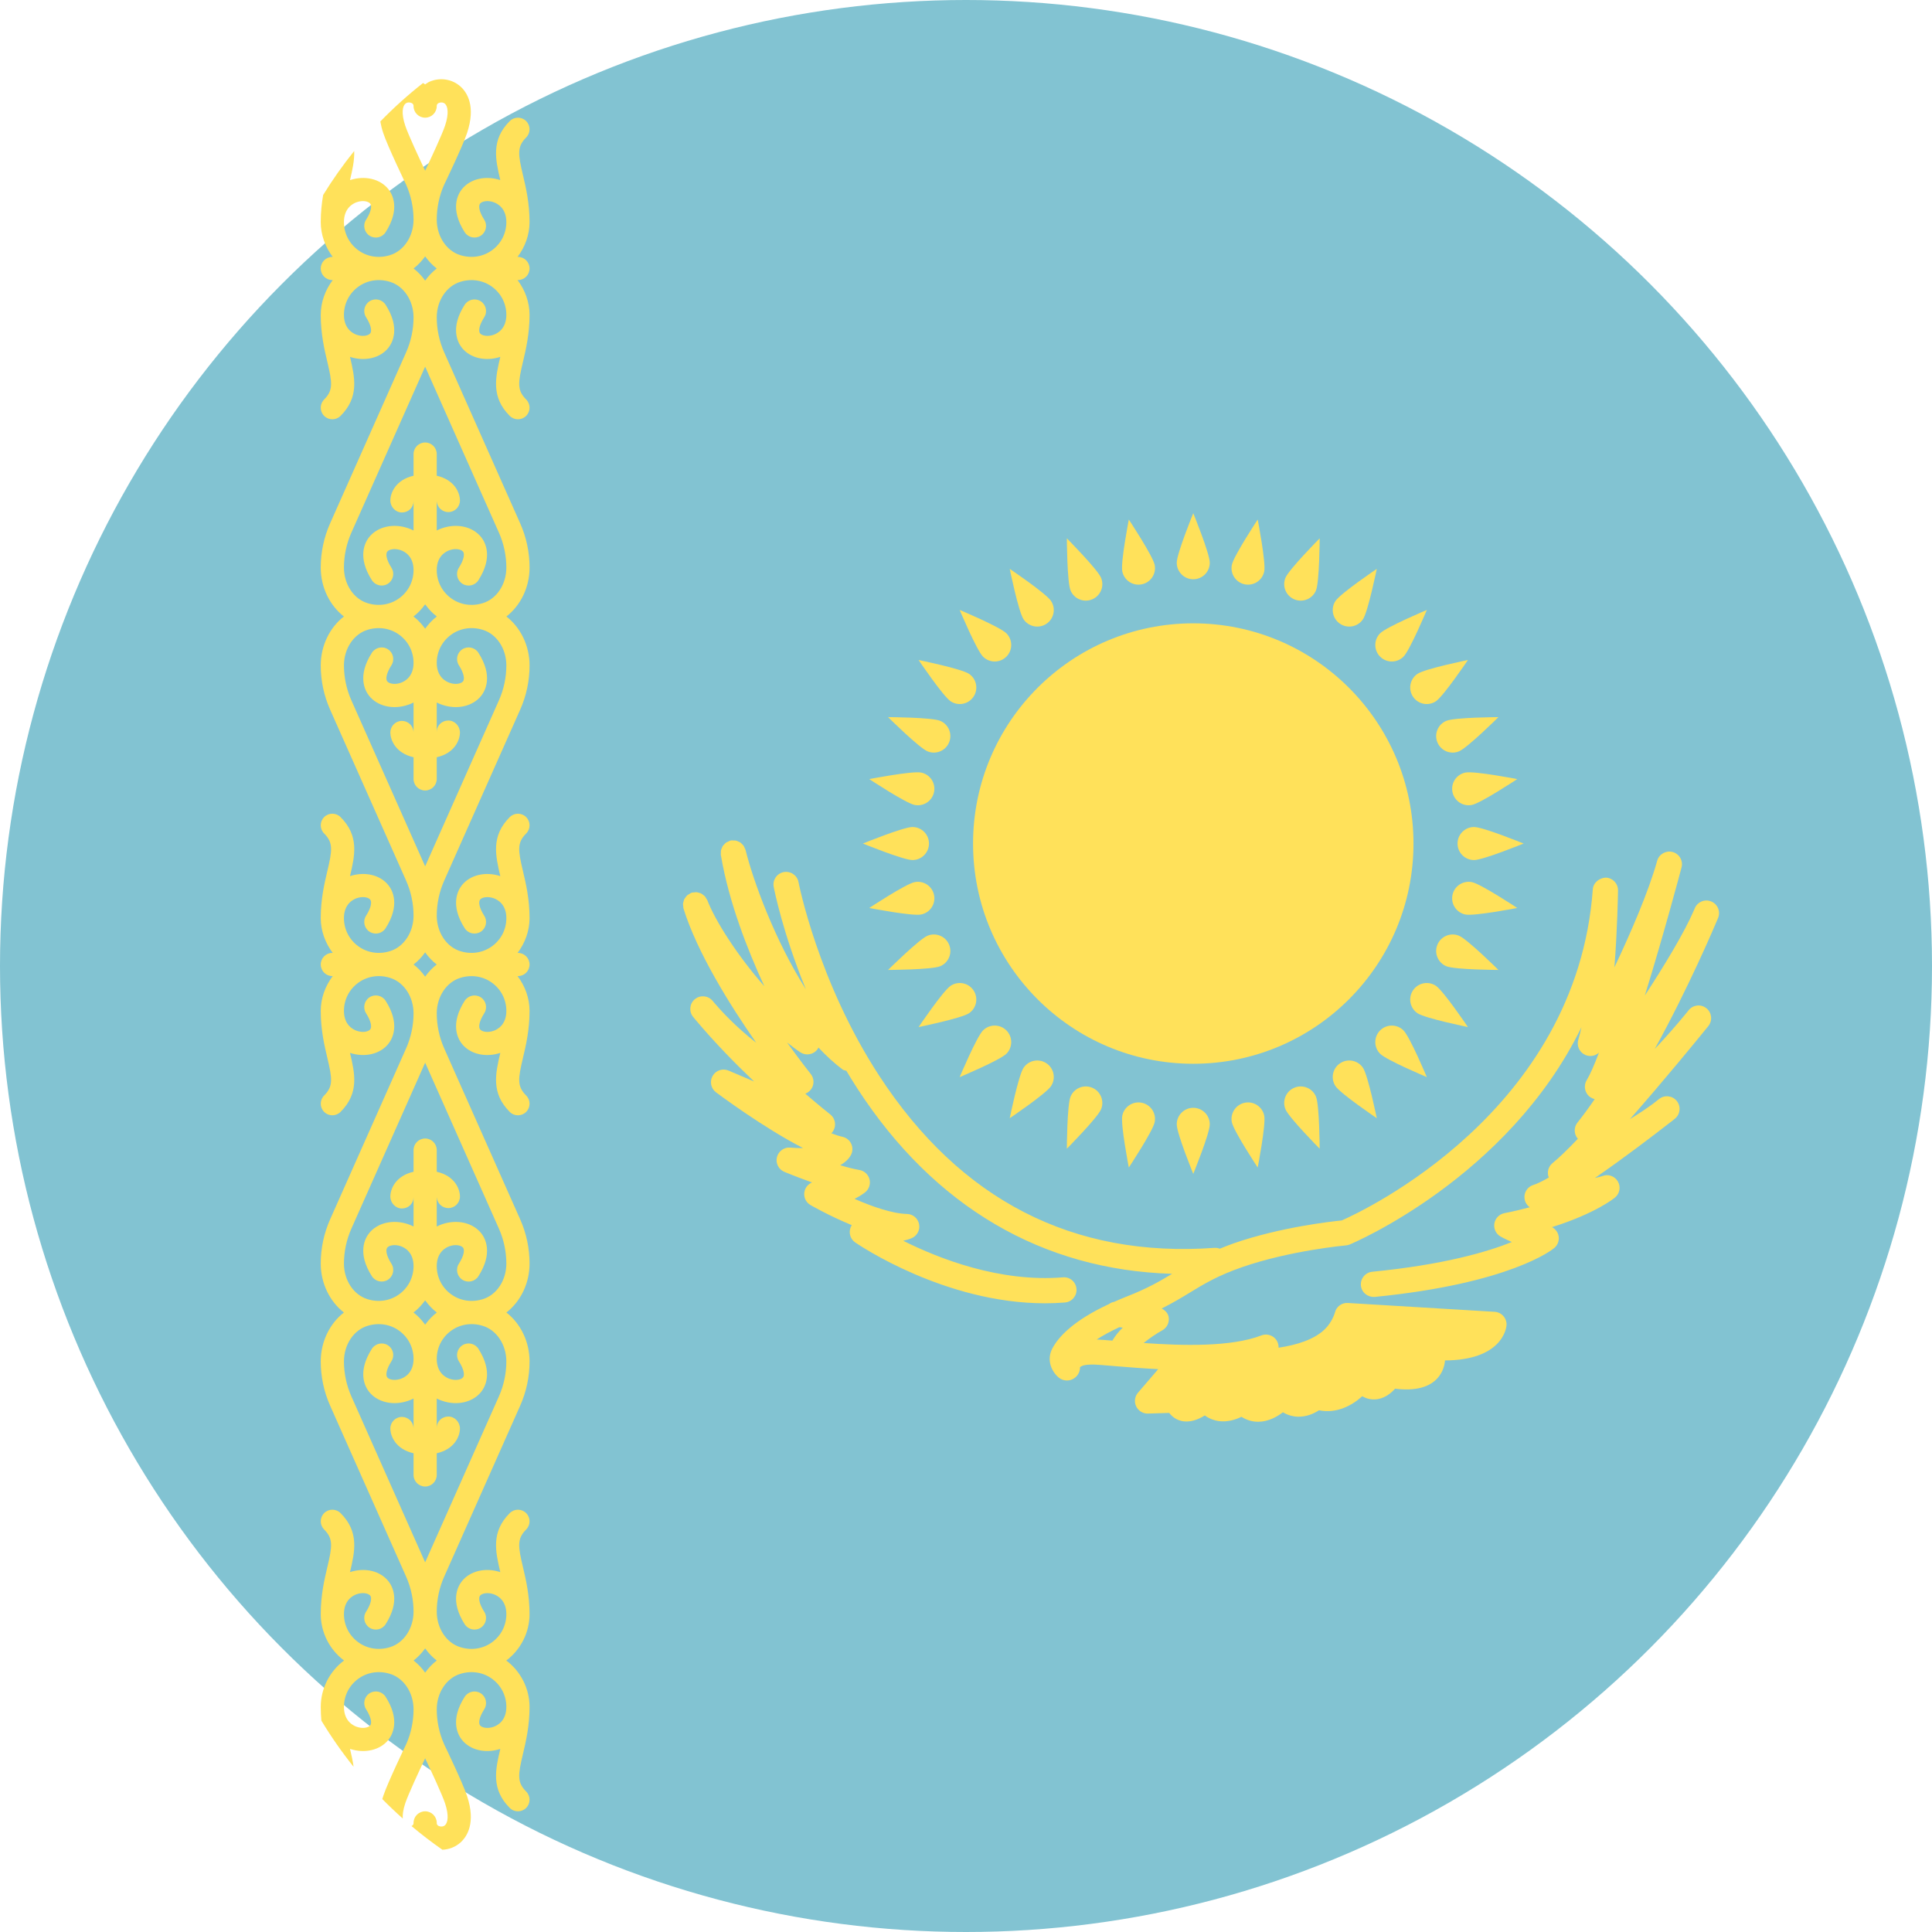 <svg width="512" height="512" viewBox="0 0 512 512" fill="none" xmlns="http://www.w3.org/2000/svg">
<circle cx="256" cy="256" r="256" fill="#82C3D2"/>
<path d="M123.774 475.954C122.564 472.327 117.866 462.594 117.71 462.27C116.422 459.376 115.744 456.176 115.744 453.012C115.744 448.587 118.311 444.714 121.988 443.591C124.978 442.666 128.055 443.165 130.442 444.93C132.823 446.689 134.189 449.397 134.189 452.351C134.189 456.05 131.817 457.274 130.797 457.629C129.218 458.181 127.708 457.863 127.221 457.245C126.81 456.723 126.852 455.293 128.326 452.976C129.239 451.547 128.821 449.643 127.389 448.731C125.954 447.83 124.06 448.251 123.144 449.674C119.217 455.829 121.313 459.683 122.396 461.058C124.581 463.814 128.655 464.761 132.584 463.482C131.293 468.958 130.104 474.134 135.088 479.119C135.688 479.719 136.475 480.019 137.262 480.019C138.048 480.019 138.835 479.719 139.436 479.119C140.637 477.918 140.637 475.973 139.436 474.772C136.974 472.31 137.295 470.287 138.592 464.799C139.37 461.509 140.336 457.408 140.336 452.352C140.336 447.534 138.027 442.946 134.168 440.055C138.027 437.164 140.336 432.577 140.336 427.758C140.336 422.702 139.369 418.602 138.592 415.311C137.295 409.823 136.974 407.8 139.436 405.338C140.637 404.137 140.637 402.192 139.436 400.991C138.235 399.79 136.29 399.79 135.089 400.991C130.104 405.976 131.293 411.151 132.585 416.628C128.656 415.344 124.582 416.29 122.397 419.052C121.313 420.427 119.218 424.282 123.145 430.436C124.058 431.865 125.946 432.285 127.39 431.379C128.822 430.466 129.239 428.563 128.327 427.134C126.853 424.816 126.811 423.387 127.222 422.865C127.708 422.247 129.218 421.928 130.798 422.481C131.819 422.835 134.19 424.06 134.19 427.759C134.19 430.713 132.824 433.421 130.443 435.18C128.056 436.945 124.967 437.45 121.989 436.519C118.311 435.396 115.745 431.523 115.745 427.098C115.745 423.934 116.423 420.733 117.711 417.839L137.843 372.543C139.497 368.82 140.338 364.864 140.338 360.787C140.338 355.542 137.953 350.752 134.2 347.83C137.953 344.907 140.338 340.117 140.338 334.873C140.338 330.796 139.497 326.839 137.843 323.117L117.711 277.821C116.423 274.927 115.745 271.727 115.745 268.563C115.745 264.138 118.312 260.265 121.989 259.142C124.979 258.217 128.056 258.716 130.443 260.481C132.824 262.24 134.19 264.948 134.19 267.902C134.19 271.6 131.818 272.825 130.798 273.18C129.219 273.738 127.709 273.414 127.222 272.796C126.811 272.274 126.853 270.845 128.327 268.527C129.24 267.098 128.822 265.195 127.39 264.282C125.955 263.381 124.061 263.802 123.145 265.225C119.218 271.379 121.314 275.234 122.397 276.609C124.582 279.365 128.656 280.312 132.585 279.033C131.294 284.509 130.105 289.684 135.089 294.669C135.689 295.27 136.476 295.57 137.263 295.57C138.049 295.57 138.836 295.27 139.437 294.669C140.638 293.468 140.638 291.523 139.437 290.322C136.975 287.86 137.296 285.837 138.593 280.349C139.371 277.059 140.337 272.958 140.337 267.902C140.337 264.537 139.154 261.321 137.164 258.679H137.263C138.962 258.679 140.337 257.304 140.337 255.605C140.337 253.906 138.962 252.531 137.263 252.531H137.164C139.154 249.889 140.337 246.673 140.337 243.308C140.337 238.252 139.37 234.152 138.593 230.861C137.296 225.373 136.975 223.35 139.437 220.888C140.638 219.687 140.638 217.742 139.437 216.541C138.236 215.34 136.291 215.34 135.09 216.541C130.105 221.526 131.294 226.702 132.586 232.178C128.657 230.899 124.583 231.846 122.398 234.602C121.314 235.977 119.219 239.832 123.146 245.986C124.059 247.415 125.947 247.829 127.391 246.929C128.823 246.016 129.24 244.113 128.328 242.684C126.854 240.366 126.812 238.938 127.223 238.415C127.709 237.797 129.219 237.478 130.799 238.031C131.82 238.385 134.191 239.61 134.191 243.309C134.191 246.263 132.825 248.971 130.444 250.73C128.057 252.495 124.968 252.994 121.99 252.069C118.312 250.946 115.746 247.073 115.746 242.648C115.746 239.484 116.424 236.283 117.712 233.39L137.844 188.094C139.498 184.371 140.339 180.415 140.339 176.338C140.339 171.093 137.954 166.303 134.201 163.381C137.954 160.458 140.339 155.668 140.339 150.424C140.339 146.347 139.498 142.39 137.844 138.668L117.709 93.368C116.421 90.474 115.743 87.274 115.743 84.109C115.743 79.684 118.31 75.811 121.987 74.688C124.977 73.763 128.054 74.262 130.441 76.027C132.822 77.786 134.188 80.494 134.188 83.448C134.188 87.147 131.816 88.372 130.796 88.726C129.217 89.278 127.707 88.954 127.22 88.342C126.809 87.82 126.851 86.391 128.325 84.073C129.238 82.644 128.82 80.741 127.388 79.828C125.953 78.927 124.059 79.342 123.143 80.771C119.216 86.925 121.312 90.78 122.395 92.155C124.58 94.911 128.654 95.858 132.583 94.579C131.292 100.055 130.103 105.231 135.087 110.216C135.687 110.816 136.474 111.117 137.261 111.117C138.047 111.117 138.834 110.817 139.435 110.216C140.636 109.015 140.636 107.07 139.435 105.869C136.973 103.407 137.294 101.384 138.591 95.896C139.369 92.606 140.335 88.505 140.335 83.449C140.335 80.084 139.152 76.868 137.162 74.226H137.261C138.96 74.226 140.335 72.851 140.335 71.152C140.335 69.453 138.96 68.078 137.261 68.078H137.162C139.152 65.436 140.335 62.22 140.335 58.856C140.335 53.8 139.368 49.699 138.591 46.409C137.294 40.921 136.973 38.898 139.435 36.436C140.636 35.235 140.636 33.29 139.435 32.089C138.234 30.888 136.289 30.888 135.088 32.089C130.103 37.074 131.292 42.249 132.584 47.726C128.655 46.442 124.581 47.394 122.396 50.15C121.312 51.525 119.217 55.38 123.144 61.534C124.057 62.963 125.945 63.383 127.389 62.477C128.821 61.564 129.238 59.661 128.326 58.232C126.852 55.914 126.81 54.485 127.221 53.963C127.707 53.345 129.217 53.02 130.797 53.579C131.818 53.933 134.189 55.158 134.189 58.857C134.189 61.811 132.823 64.519 130.442 66.278C128.055 68.043 124.966 68.542 121.988 67.617C118.31 66.494 115.744 62.621 115.744 58.196C115.744 55.032 116.422 51.832 117.668 49.028C117.866 48.614 122.565 38.881 123.774 35.254C126.167 28.079 123.735 24.47 122.075 22.963C119.853 20.94 116.608 20.435 113.813 21.66C113.389 21.848 113.038 22.121 112.669 22.375C112.487 22.25 112.308 22.119 112.124 21.997C108.117 25.136 104.334 28.545 100.792 32.191C100.952 33.134 101.195 34.146 101.564 35.254C102.774 38.88 107.472 48.613 107.628 48.938C108.916 51.832 109.594 55.032 109.594 58.197C109.594 62.622 107.027 66.495 103.35 67.618C100.363 68.543 97.283 68.05 94.896 66.279C92.515 64.52 91.149 61.812 91.149 58.858C91.149 55.159 93.521 53.934 94.541 53.58C96.126 53.022 97.627 53.346 98.117 53.964C98.528 54.486 98.486 55.915 97.012 58.233C96.099 59.662 96.517 61.565 97.949 62.478C99.393 63.391 101.287 62.964 102.194 61.535C106.121 55.381 104.025 51.526 102.942 50.151C100.757 47.395 96.683 46.443 92.754 47.727C93.375 45.093 93.965 42.529 93.863 40.023C90.883 43.723 88.131 47.615 85.634 51.68C85.269 53.826 85.001 56.208 85.001 58.857C85.001 62.221 86.183 65.438 88.174 68.079H88.075C86.376 68.079 85.001 69.454 85.001 71.153C85.001 72.852 86.376 74.227 88.075 74.227H88.174C86.184 76.869 85.001 80.085 85.001 83.45C85.001 88.506 85.968 92.607 86.745 95.897C88.042 101.385 88.363 103.408 85.901 105.87C84.7 107.071 84.7 109.016 85.901 110.217C86.501 110.817 87.288 111.118 88.075 111.118C88.862 111.118 89.648 110.818 90.249 110.217C95.234 105.232 94.045 100.056 92.754 94.58C96.683 95.859 100.757 94.912 102.942 92.156C104.026 90.781 106.121 86.926 102.194 80.772C101.284 79.343 99.384 78.917 97.949 79.829C96.517 80.742 96.1 82.645 97.012 84.074C98.486 86.392 98.528 87.821 98.117 88.343C97.628 88.956 96.127 89.28 94.541 88.727C93.52 88.373 91.149 87.148 91.149 83.449C91.149 80.495 92.515 77.787 94.896 76.028C97.283 74.263 100.369 73.758 103.35 74.689C107.028 75.812 109.594 79.684 109.594 84.11C109.594 87.274 108.915 90.475 107.628 93.369L87.496 138.664C85.842 142.387 85.001 146.343 85.001 150.42C85.001 155.665 87.386 160.455 91.139 163.377C87.386 166.3 85.001 171.089 85.001 176.334C85.001 180.411 85.842 184.368 87.496 188.09L107.628 233.386C108.916 236.28 109.594 239.48 109.594 242.644C109.594 247.069 107.027 250.942 103.35 252.065C100.363 252.996 97.283 252.497 94.896 250.726C92.515 248.967 91.149 246.259 91.149 243.305C91.149 239.606 93.521 238.381 94.541 238.027C96.126 237.475 97.627 237.793 98.117 238.411C98.528 238.934 98.486 240.362 97.012 242.68C96.099 244.109 96.517 246.012 97.949 246.925C99.393 247.838 101.287 247.417 102.194 245.982C106.121 239.828 104.025 235.973 102.942 234.598C100.757 231.842 96.683 230.895 92.754 232.174C94.045 226.698 95.234 221.522 90.249 216.537C89.048 215.336 87.103 215.336 85.902 216.537C84.701 217.738 84.701 219.683 85.902 220.884C88.364 223.346 88.043 225.369 86.746 230.857C85.968 234.147 85.002 238.248 85.002 243.304C85.002 246.669 86.184 249.885 88.175 252.527H88.076C86.377 252.527 85.002 253.902 85.002 255.601C85.002 257.3 86.377 258.675 88.076 258.675H88.175C86.185 261.317 85.002 264.533 85.002 267.898C85.002 272.953 85.969 277.054 86.746 280.345C88.043 285.833 88.364 287.856 85.902 290.318C84.701 291.519 84.701 293.464 85.902 294.665C86.502 295.266 87.289 295.566 88.076 295.566C88.863 295.566 89.649 295.266 90.25 294.665C95.235 289.68 94.046 284.504 92.755 279.029C96.684 280.308 100.758 279.361 102.943 276.605C104.027 275.23 106.122 271.375 102.195 265.221C101.285 263.792 99.385 263.366 97.95 264.278C96.518 265.191 96.101 267.094 97.013 268.523C98.487 270.841 98.529 272.27 98.118 272.792C97.629 273.41 96.128 273.735 94.542 273.176C93.521 272.822 91.15 271.597 91.15 267.898C91.15 264.944 92.516 262.236 94.897 260.477C97.284 258.712 100.37 258.207 103.351 259.138C107.029 260.261 109.595 264.134 109.595 268.559C109.595 271.723 108.916 274.924 107.629 277.817L87.497 323.113C85.843 326.836 85.002 330.792 85.002 334.869C85.002 340.114 87.387 344.904 91.14 347.826C87.387 350.749 85.002 355.538 85.002 360.783C85.002 364.86 85.843 368.817 87.497 372.539L107.629 417.835C108.917 420.729 109.595 423.929 109.595 427.094C109.595 431.519 107.028 435.392 103.351 436.515C100.364 437.446 97.284 436.941 94.897 435.176C92.516 433.417 91.15 430.709 91.15 427.755C91.15 424.057 93.522 422.831 94.542 422.477C96.127 421.925 97.628 422.243 98.118 422.861C98.529 423.383 98.487 424.812 97.013 427.13C96.1 428.559 96.518 430.462 97.95 431.375C99.394 432.288 101.288 431.867 102.195 430.432C106.122 424.277 104.026 420.423 102.943 419.048C100.758 416.286 96.684 415.34 92.755 416.624C94.046 411.147 95.235 405.972 90.25 400.987C89.049 399.786 87.104 399.786 85.903 400.987C84.702 402.188 84.702 404.133 85.903 405.334C88.365 407.796 88.044 409.819 86.747 415.307C85.969 418.597 85.003 422.698 85.003 427.754C85.003 432.572 87.312 437.16 91.171 440.051C87.312 442.942 85.003 447.53 85.003 452.348C85.003 453.619 85.064 454.829 85.168 455.982C87.744 460.252 90.6 464.333 93.705 468.207C93.497 466.654 93.132 465.079 92.755 463.479C96.684 464.758 100.758 463.811 102.943 461.055C104.027 459.68 106.122 455.826 102.195 449.671C101.285 448.242 99.385 447.822 97.95 448.728C96.518 449.641 96.101 451.544 97.013 452.973C98.487 455.29 98.529 456.72 98.118 457.242C97.629 457.86 96.128 458.179 94.542 457.626C93.521 457.272 91.15 456.047 91.15 452.348C91.15 449.394 92.516 446.686 94.897 444.927C97.284 443.162 100.37 442.663 103.351 443.588C107.029 444.711 109.595 448.584 109.595 453.009C109.595 456.173 108.916 459.374 107.671 462.177C107.473 462.591 102.775 472.324 101.565 475.951C101.471 476.233 101.397 476.501 101.317 476.772C103.066 478.548 104.873 480.265 106.736 481.922C106.659 480.949 106.819 479.623 107.395 477.896C108.19 475.518 111.067 469.332 112.669 465.973C114.236 469.253 117.143 475.502 117.944 477.896C119.037 481.174 118.655 483.042 117.935 483.696C117.452 484.135 116.743 484.116 116.299 483.918C115.744 483.672 115.744 483.281 115.744 483.089C115.744 481.39 114.369 480.015 112.67 480.015C110.971 480.015 109.596 481.39 109.596 483.089C109.596 483.281 109.596 483.671 109.042 483.917C111.673 486.132 114.407 488.228 117.237 490.198C119.005 490.134 120.727 489.468 122.076 488.241C123.735 486.737 126.166 483.129 123.774 475.954ZM107.394 33.307C106.301 30.029 106.682 28.161 107.403 27.507C107.874 27.063 108.589 27.081 109.039 27.285C109.594 27.531 109.594 27.921 109.594 28.114C109.594 29.813 110.969 31.188 112.668 31.188C114.367 31.188 115.742 29.813 115.742 28.114C115.742 27.922 115.742 27.532 116.297 27.285C116.741 27.081 117.45 27.063 117.933 27.507C118.654 28.162 119.035 30.029 117.942 33.307C117.147 35.685 114.27 41.871 112.668 45.23C111.102 41.95 108.195 35.701 107.394 33.307ZM115.733 71.152C114.569 72.058 113.538 73.141 112.669 74.366C111.8 73.141 110.769 72.058 109.605 71.152C110.769 70.246 111.8 69.163 112.669 67.938C113.537 69.163 114.569 70.246 115.733 71.152ZM93.116 141.162L112.669 97.169L132.222 141.162C133.51 144.056 134.188 147.256 134.188 150.421C134.188 154.846 131.621 158.719 127.944 159.842C124.96 160.773 121.874 160.268 119.49 158.503C117.109 156.744 115.743 154.036 115.743 151.082C115.743 147.383 118.115 146.159 119.135 145.804C120.717 145.252 122.224 145.57 122.711 146.188C123.122 146.71 123.08 148.139 121.606 150.457C120.693 151.886 121.111 153.789 122.543 154.702C123.987 155.609 125.881 155.194 126.788 153.759C130.715 147.605 128.619 143.75 127.535 142.375C125.307 139.565 121.123 138.604 117.118 139.997C116.661 140.155 116.2 140.351 115.743 140.583V132.807C115.744 132.809 115.748 132.812 115.748 132.812C115.842 134.43 117.181 135.709 118.817 135.709C120.516 135.709 121.891 134.334 121.891 132.635C121.891 130.63 120.489 127.152 115.743 126.074V120.339C115.743 118.64 114.368 117.265 112.669 117.265C110.97 117.265 109.595 118.64 109.595 120.339V126.074C104.849 127.152 103.447 130.63 103.447 132.635C103.447 134.334 104.819 135.811 106.515 135.811C108.214 135.811 109.583 134.538 109.583 132.839C109.584 132.833 109.593 132.827 109.595 132.821V140.582C109.138 140.35 108.677 140.154 108.22 139.996C104.215 138.603 100.027 139.564 97.803 142.374C96.719 143.749 94.624 147.604 98.551 153.758C99.464 155.187 101.361 155.601 102.796 154.701C104.228 153.788 104.645 151.885 103.733 150.456C102.259 148.138 102.217 146.709 102.628 146.187C103.111 145.569 104.619 145.25 106.204 145.803C107.225 146.157 109.596 147.382 109.596 151.081C109.596 154.035 108.23 156.743 105.849 158.502C103.462 160.267 100.379 160.772 97.395 159.841C93.717 158.718 91.151 154.845 91.151 150.42C91.149 147.256 91.828 144.056 93.116 141.162ZM115.763 163.378C114.549 164.288 113.552 165.402 112.669 166.602C111.786 165.402 110.788 164.287 109.575 163.378C110.789 162.468 111.786 161.354 112.669 160.154C113.551 161.353 114.549 162.468 115.763 163.378ZM93.116 185.593C91.828 182.699 91.15 179.499 91.15 176.334C91.15 171.909 93.717 168.036 97.394 166.913C100.381 165.989 103.464 166.487 105.848 168.252C108.229 170.011 109.595 172.719 109.595 175.673C109.595 179.372 107.223 180.597 106.203 180.951C104.618 181.509 103.111 181.185 102.627 180.567C102.216 180.045 102.258 178.616 103.732 176.298C104.645 174.869 104.227 172.966 102.795 172.053C101.36 171.146 99.466 171.567 98.55 172.996C94.623 179.151 96.719 183.005 97.802 184.38C100.027 187.19 104.215 188.151 108.219 186.758C108.676 186.6 109.137 186.404 109.594 186.172V193.947L109.588 193.939C109.495 192.324 108.156 191.045 106.52 191.045C104.821 191.045 103.446 192.42 103.446 194.119C103.446 196.125 104.848 199.602 109.594 200.68V206.415C109.594 208.114 110.969 209.489 112.668 209.489C114.367 209.489 115.742 208.114 115.742 206.415V200.68C120.488 199.602 121.89 196.124 121.89 194.119C121.89 192.42 120.518 190.943 118.822 190.943C117.123 190.943 115.754 192.216 115.754 193.915C115.753 193.921 115.744 193.927 115.744 193.927L115.743 186.172C116.2 186.404 116.661 186.6 117.118 186.758C121.123 188.151 125.308 187.19 127.535 184.38C128.619 183.005 130.714 179.15 126.788 172.996C125.875 171.561 123.978 171.141 122.543 172.053C121.111 172.966 120.694 174.869 121.606 176.298C123.08 178.616 123.122 180.045 122.711 180.567C122.225 181.185 120.718 181.51 119.135 180.951C118.114 180.597 115.743 179.372 115.743 175.673C115.743 172.719 117.109 170.011 119.49 168.252C121.877 166.487 124.966 165.989 127.944 166.913C131.622 168.036 134.188 171.909 134.188 176.334C134.188 179.498 133.51 182.699 132.222 185.593L112.669 229.586L93.116 185.593ZM115.733 255.603C114.569 256.509 113.538 257.592 112.669 258.817C111.8 257.592 110.769 256.509 109.605 255.603C110.769 254.697 111.8 253.614 112.669 252.389C113.537 253.614 114.569 254.697 115.733 255.603ZM93.116 325.613L112.669 281.621L132.222 325.613C133.51 328.507 134.188 331.707 134.188 334.872C134.188 339.297 131.621 343.17 127.944 344.293C124.96 345.224 121.874 344.719 119.49 342.954C117.109 341.195 115.743 338.487 115.743 335.533C115.743 331.834 118.115 330.61 119.135 330.255C120.717 329.703 122.224 330.021 122.711 330.639C123.122 331.161 123.08 332.59 121.606 334.908C120.693 336.337 121.111 338.24 122.543 339.153C123.987 340.066 125.881 339.645 126.788 338.21C130.715 332.056 128.619 328.201 127.535 326.826C125.307 324.016 121.123 323.061 117.118 324.448C116.661 324.606 116.2 324.802 115.743 325.034V317.258L115.749 317.266C115.842 318.881 117.181 320.16 118.817 320.16C120.516 320.16 121.891 318.785 121.891 317.086C121.891 315.081 120.489 311.603 115.743 310.525V304.789C115.743 303.09 114.368 301.715 112.669 301.715C110.97 301.715 109.595 303.09 109.595 304.789V310.525C104.849 311.603 103.447 315.081 103.447 317.086C103.447 318.785 104.819 320.262 106.515 320.262C108.214 320.262 109.583 318.989 109.583 317.29C109.584 317.284 109.593 317.278 109.593 317.278L109.595 325.033C109.138 324.801 108.677 324.605 108.22 324.447C104.215 323.06 100.027 324.015 97.803 326.825C96.719 328.2 94.624 332.055 98.551 338.209C99.464 339.638 101.361 340.052 102.796 339.152C104.228 338.239 104.645 336.336 103.733 334.907C102.259 332.589 102.217 331.16 102.628 330.638C103.111 330.02 104.619 329.701 106.204 330.254C107.225 330.608 109.596 331.833 109.596 335.532C109.596 338.486 108.23 341.194 105.849 342.953C103.462 344.718 100.379 345.223 97.395 344.292C93.717 343.169 91.151 339.297 91.151 334.871C91.149 331.707 91.828 328.507 93.116 325.613ZM115.763 347.829C114.549 348.739 113.552 349.853 112.669 351.053C111.786 349.853 110.788 348.738 109.575 347.829C110.789 346.919 111.786 345.805 112.669 344.605C113.551 345.805 114.549 346.919 115.763 347.829ZM93.116 370.045C91.828 367.151 91.15 363.95 91.15 360.786C91.15 356.361 93.717 352.488 97.394 351.365C100.381 350.44 103.464 350.939 105.848 352.704C108.229 354.463 109.595 357.171 109.595 360.125C109.595 363.824 107.223 365.049 106.203 365.403C104.618 365.955 103.111 365.637 102.627 365.019C102.216 364.497 102.258 363.067 103.732 360.75C104.645 359.321 104.227 357.418 102.795 356.505C101.36 355.604 99.466 356.025 98.55 357.448C94.623 363.603 96.719 367.457 97.802 368.832C100.027 371.642 104.215 372.609 108.219 371.21C108.676 371.051 109.137 370.856 109.594 370.624V378.399C109.593 378.397 109.589 378.394 109.589 378.394C109.495 376.776 108.156 375.497 106.52 375.497C104.821 375.497 103.446 376.872 103.446 378.571C103.446 380.577 104.848 384.054 109.594 385.132V390.868C109.594 392.567 110.969 393.942 112.668 393.942C114.367 393.942 115.742 392.567 115.742 390.868V385.132C120.488 384.054 121.89 380.576 121.89 378.571C121.89 376.872 120.518 375.395 118.822 375.395C117.123 375.395 115.754 376.668 115.754 378.367C115.753 378.373 115.744 378.379 115.742 378.385V370.624C116.199 370.856 116.66 371.052 117.117 371.21C121.122 372.609 125.307 371.642 127.534 368.832C128.618 367.457 130.713 363.602 126.787 357.448C125.874 356.019 123.977 355.599 122.542 356.505C121.11 357.418 120.693 359.321 121.605 360.75C123.079 363.068 123.121 364.497 122.71 365.019C122.224 365.637 120.717 365.956 119.134 365.403C118.113 365.049 115.742 363.824 115.742 360.125C115.742 357.171 117.108 354.463 119.489 352.704C121.876 350.939 124.965 350.434 127.943 351.365C131.621 352.488 134.187 356.361 134.187 360.786C134.187 363.95 133.509 367.151 132.221 370.045L112.668 414.037L93.116 370.045ZM112.669 443.268C111.8 442.043 110.769 440.96 109.605 440.054C110.769 439.148 111.8 438.065 112.669 436.84C113.538 438.065 114.569 439.148 115.733 440.054C114.569 440.96 113.537 442.043 112.669 443.268Z" fill="#FFE15A"/>
<path d="M316.229 281.909C348.46 281.909 374.589 255.78 374.589 223.549C374.589 191.318 348.46 165.189 316.229 165.189C283.997 165.189 257.869 191.318 257.869 223.549C257.869 255.78 283.997 281.909 316.229 281.909Z" fill="#FFE15A"/>
<path d="M320.603 149.132C320.603 151.549 318.643 153.509 316.226 153.509C313.809 153.509 311.849 151.549 311.849 149.132C311.849 146.715 316.226 136 316.226 136C316.226 136 320.603 146.715 320.603 149.132Z" fill="#FFE15A"/>
<path d="M311.849 297.958C311.849 295.541 313.809 293.581 316.226 293.581C318.644 293.581 320.603 295.541 320.603 297.958C320.603 300.376 316.226 311.09 316.226 311.09C316.226 311.09 311.849 300.376 311.849 297.958Z" fill="#FFE15A"/>
<path d="M390.639 227.923C388.222 227.923 386.262 225.963 386.262 223.546C386.262 221.129 388.222 219.169 390.639 219.169C393.057 219.169 403.771 223.546 403.771 223.546C403.771 223.546 393.057 227.923 390.639 227.923Z" fill="#FFE15A"/>
<path d="M241.813 219.168C244.23 219.168 246.19 221.128 246.19 223.545C246.19 225.962 244.23 227.922 241.813 227.922C239.396 227.922 228.681 223.545 228.681 223.545C228.681 223.545 239.396 219.168 241.813 219.168Z" fill="#FFE15A"/>
<path d="M371.939 174.023C370.23 175.732 367.458 175.732 365.749 174.023C364.04 172.314 364.04 169.542 365.749 167.833C367.458 166.123 378.13 161.643 378.13 161.643C378.13 161.643 373.649 172.313 371.939 174.023Z" fill="#FFE15A"/>
<path d="M260.513 273.068C262.222 271.359 264.994 271.359 266.703 273.068C268.412 274.778 268.412 277.549 266.703 279.258C264.994 280.967 254.322 285.448 254.322 285.448C254.322 285.448 258.804 274.778 260.513 273.068Z" fill="#FFE15A"/>
<path d="M365.749 279.258C364.04 277.549 364.04 274.777 365.749 273.068C367.458 271.359 370.23 271.359 371.939 273.068C373.648 274.778 378.129 285.449 378.129 285.449C378.129 285.449 367.458 280.968 365.749 279.258Z" fill="#FFE15A"/>
<path d="M266.703 167.832C268.412 169.541 268.412 172.313 266.703 174.022C264.994 175.731 262.222 175.731 260.513 174.022C258.804 172.313 254.323 161.641 254.323 161.641C254.323 161.641 264.994 166.123 266.703 167.832Z" fill="#FFE15A"/>
<path d="M291.794 153.122C292.719 155.356 291.659 157.916 289.425 158.841C287.192 159.766 284.631 158.706 283.706 156.472C282.781 154.239 282.725 142.665 282.725 142.665C282.725 142.665 290.868 150.888 291.794 153.122Z" fill="#FFE15A"/>
<path d="M340.659 293.969C339.734 291.736 340.794 289.175 343.028 288.25C345.261 287.325 347.822 288.385 348.747 290.619C349.672 292.852 349.728 304.426 349.728 304.426C349.728 304.426 341.584 296.202 340.659 293.969Z" fill="#FFE15A"/>
<path d="M386.65 199.113C384.417 200.038 381.856 198.978 380.931 196.744C380.006 194.51 381.066 191.95 383.3 191.025C385.533 190.1 397.107 190.044 397.107 190.044C397.107 190.044 388.883 198.188 386.65 199.113Z" fill="#FFE15A"/>
<path d="M245.803 247.978C248.036 247.053 250.597 248.113 251.522 250.347C252.447 252.58 251.387 255.141 249.153 256.066C246.92 256.991 235.346 257.047 235.346 257.047C235.346 257.047 243.569 248.903 245.803 247.978Z" fill="#FFE15A"/>
<path d="M348.747 156.472C347.822 158.706 345.261 159.766 343.028 158.841C340.795 157.916 339.734 155.355 340.659 153.122C341.584 150.889 349.728 142.665 349.728 142.665C349.728 142.665 349.672 154.238 348.747 156.472Z" fill="#FFE15A"/>
<path d="M283.706 290.619C284.631 288.385 287.192 287.325 289.425 288.25C291.658 289.175 292.719 291.736 291.794 293.969C290.869 296.202 282.725 304.426 282.725 304.426C282.725 304.426 282.78 292.852 283.706 290.619Z" fill="#FFE15A"/>
<path d="M383.3 256.066C381.067 255.141 380.006 252.58 380.931 250.347C381.856 248.114 384.417 247.053 386.65 247.978C388.883 248.903 397.107 257.047 397.107 257.047C397.107 257.047 385.533 256.991 383.3 256.066Z" fill="#FFE15A"/>
<path d="M249.153 191.025C251.386 191.95 252.447 194.511 251.522 196.744C250.597 198.977 248.036 200.038 245.803 199.113C243.569 198.188 235.346 190.044 235.346 190.044C235.346 190.044 246.919 190.1 249.153 191.025Z" fill="#FFE15A"/>
<path d="M306.002 149.708C306.474 152.079 304.934 154.383 302.563 154.855C300.192 155.327 297.888 153.787 297.416 151.416C296.944 149.045 299.147 137.683 299.147 137.683C299.147 137.683 305.53 147.337 306.002 149.708Z" fill="#FFE15A"/>
<path d="M326.45 297.382C325.978 295.011 327.518 292.707 329.889 292.235C332.26 291.763 334.564 293.303 335.036 295.674C335.508 298.045 333.305 309.407 333.305 309.407C333.305 309.407 326.922 299.753 326.45 297.382Z" fill="#FFE15A"/>
<path d="M390.063 213.321C387.692 213.793 385.388 212.253 384.916 209.882C384.444 207.511 385.984 205.206 388.355 204.735C390.726 204.263 402.088 206.466 402.088 206.466C402.088 206.466 392.434 212.85 390.063 213.321Z" fill="#FFE15A"/>
<path d="M242.389 233.77C244.76 233.298 247.065 234.838 247.536 237.209C248.008 239.58 246.468 241.884 244.097 242.356C241.726 242.828 230.364 240.625 230.364 240.625C230.364 240.625 240.018 234.241 242.389 233.77Z" fill="#FFE15A"/>
<path d="M361.207 164.105C359.864 166.115 357.146 166.656 355.136 165.313C353.126 163.97 352.585 161.252 353.928 159.242C355.271 157.232 364.863 150.755 364.863 150.755C364.863 150.755 362.55 162.095 361.207 164.105Z" fill="#FFE15A"/>
<path d="M271.245 282.986C272.588 280.976 275.306 280.435 277.316 281.778C279.326 283.121 279.867 285.839 278.524 287.849C277.181 289.859 267.589 296.336 267.589 296.336C267.589 296.336 269.902 284.996 271.245 282.986Z" fill="#FFE15A"/>
<path d="M375.666 268.526C373.656 267.183 373.115 264.465 374.458 262.455C375.801 260.445 378.519 259.904 380.529 261.247C382.539 262.59 389.016 272.182 389.016 272.182C389.016 272.182 377.676 269.87 375.666 268.526Z" fill="#FFE15A"/>
<path d="M256.786 178.564C258.796 179.907 259.337 182.625 257.994 184.635C256.651 186.645 253.933 187.186 251.923 185.843C249.913 184.5 243.436 174.908 243.436 174.908C243.436 174.908 254.776 177.221 256.786 178.564Z" fill="#FFE15A"/>
<path d="M278.524 159.242C279.867 161.252 279.326 163.97 277.316 165.313C275.306 166.656 272.588 166.115 271.245 164.105C269.902 162.095 267.589 150.755 267.589 150.755C267.589 150.755 277.181 157.231 278.524 159.242Z" fill="#FFE15A"/>
<path d="M353.928 287.849C352.585 285.839 353.126 283.121 355.136 281.778C357.146 280.435 359.864 280.976 361.207 282.986C362.55 284.996 364.863 296.336 364.863 296.336C364.863 296.336 355.271 289.859 353.928 287.849Z" fill="#FFE15A"/>
<path d="M380.53 185.843C378.52 187.186 375.802 186.645 374.459 184.635C373.116 182.625 373.657 179.907 375.667 178.564C377.677 177.221 389.017 174.908 389.017 174.908C389.017 174.908 382.54 184.5 380.53 185.843Z" fill="#FFE15A"/>
<path d="M251.922 261.247C253.932 259.904 256.65 260.445 257.993 262.455C259.336 264.465 258.795 267.183 256.785 268.526C254.775 269.869 243.435 272.182 243.435 272.182C243.435 272.182 249.912 262.59 251.922 261.247Z" fill="#FFE15A"/>
<path d="M335.037 151.416C334.565 153.787 332.261 155.327 329.89 154.855C327.519 154.383 325.979 152.079 326.451 149.708C326.923 147.337 333.306 137.683 333.306 137.683C333.306 137.683 335.508 149.045 335.037 151.416Z" fill="#FFE15A"/>
<path d="M297.416 295.675C297.888 293.304 300.192 291.764 302.563 292.236C304.934 292.708 306.474 295.012 306.002 297.383C305.53 299.754 299.147 309.408 299.147 309.408C299.147 309.408 296.944 298.046 297.416 295.675Z" fill="#FFE15A"/>
<path d="M388.355 242.356C385.984 241.884 384.444 239.58 384.916 237.209C385.388 234.838 387.692 233.298 390.063 233.77C392.434 234.242 402.088 240.625 402.088 240.625C402.088 240.625 390.726 242.827 388.355 242.356Z" fill="#FFE15A"/>
<path d="M244.097 204.735C246.468 205.207 248.008 207.511 247.536 209.882C247.064 212.253 244.76 213.793 242.389 213.321C240.018 212.849 230.364 206.466 230.364 206.466C230.364 206.466 241.726 204.263 244.097 204.735Z" fill="#FFE15A"/>
<path d="M453.506 238.901C451.797 238.182 449.842 239.006 449.13 240.705C449.13 240.712 449.13 240.712 449.13 240.712C449.117 240.745 449.052 240.902 448.937 241.17C446.407 247.079 441.174 255.715 435.889 263.84C440.811 247.994 445.312 231.07 445.626 229.88C446.097 228.102 445.044 226.278 443.269 225.794C441.491 225.317 439.664 226.35 439.167 228.121C436.869 236.351 432.172 247.183 427.838 256.354C428.632 246.13 428.783 236.658 428.792 235.972C428.818 234.161 427.4 232.664 425.589 232.579C423.886 232.631 422.242 233.873 422.108 235.684C417.823 294.635 361.098 321.005 355.575 323.43C352.686 323.718 339.226 325.234 327.008 329.477C325.622 329.959 324.444 330.44 323.268 330.918C322.832 330.755 322.363 330.663 321.87 330.693C284.374 333.406 254.477 318.024 232.99 285.071C216.755 260.172 211.663 234.037 211.614 233.775C211.271 231.958 209.532 230.788 207.705 231.108C205.888 231.454 204.695 233.2 205.038 235.017C205.174 235.738 207.407 247.146 213.561 262.159C205.329 249.164 199.593 233.421 197.573 225.224C197.533 225.06 197.428 224.936 197.366 224.784C197.272 224.552 197.192 224.32 197.053 224.119C196.954 223.977 196.826 223.873 196.708 223.75C196.525 223.557 196.349 223.368 196.127 223.224C195.999 223.141 195.855 223.1 195.717 223.035C195.469 222.92 195.228 222.806 194.953 222.755C194.763 222.718 194.567 222.742 194.37 222.739C194.17 222.737 193.98 222.685 193.775 222.721C193.73 222.728 193.696 222.758 193.651 222.768C193.608 222.776 193.566 222.762 193.523 222.773C193.344 222.817 193.207 222.929 193.043 222.999C192.834 223.089 192.62 223.157 192.437 223.284C192.257 223.408 192.123 223.569 191.972 223.724C191.823 223.878 191.665 224.013 191.548 224.191C191.429 224.372 191.364 224.575 191.281 224.776C191.2 224.972 191.107 225.156 191.064 225.368C191.02 225.585 191.04 225.808 191.041 226.033C191.041 226.214 190.992 226.386 191.023 226.571C191.036 226.649 191.062 226.729 191.075 226.807V226.819C191.079 226.834 191.084 226.853 191.088 226.866C193.158 239.065 198.093 251.711 202.554 261.354C195.468 253.314 189.549 244.051 187.45 238.566C187.389 238.406 187.268 238.295 187.186 238.151C187.061 237.929 186.953 237.703 186.785 237.52C186.667 237.39 186.521 237.305 186.386 237.196C186.183 237.033 185.989 236.867 185.754 236.755C185.603 236.683 185.44 236.66 185.28 236.611C185.033 236.536 184.794 236.454 184.531 236.439C184.324 236.425 184.12 236.477 183.911 236.504C183.718 236.529 183.527 236.504 183.334 236.564C183.297 236.576 183.272 236.605 183.236 236.618C183.2 236.629 183.164 236.623 183.128 236.636C182.946 236.706 182.817 236.84 182.654 236.936C182.463 237.05 182.26 237.142 182.098 237.288C181.931 237.438 181.817 237.622 181.686 237.8C181.562 237.967 181.423 238.118 181.332 238.304C181.236 238.5 181.201 238.713 181.145 238.923C181.09 239.129 181.017 239.322 181.003 239.538C180.988 239.754 181.041 239.969 181.07 240.189C181.095 240.378 181.069 240.566 181.128 240.754C184.769 252.501 193.529 266.477 200.389 276.322C194.672 271.916 190.469 267.15 189.25 265.712C189.119 265.555 188.989 265.398 188.858 265.241C187.678 263.822 185.593 263.62 184.164 264.777C182.739 265.941 182.517 268.032 183.667 269.464C183.729 269.542 183.981 269.856 184.399 270.347C189.419 276.322 194.891 281.898 199.846 286.605L193.067 283.716C191.521 283.049 189.704 283.651 188.857 285.121C188.011 286.592 188.393 288.455 189.749 289.475C190.409 289.965 202.414 298.934 212.808 304.235C211.827 304.294 210.677 304.222 209.389 304.124C207.817 303.974 206.271 305.098 205.888 306.693C205.512 308.295 206.349 309.929 207.869 310.556C208.124 310.661 211.291 311.968 215.203 313.36C214.291 313.733 213.566 314.497 213.265 315.491C212.814 316.975 213.448 318.583 214.795 319.354C215.145 319.557 219.878 322.27 225.731 324.675C225.574 324.917 225.447 325.178 225.352 325.466C224.894 326.871 225.417 328.414 226.637 329.258C227.653 329.957 250.386 345.385 276.936 345.385C278.678 345.385 280.44 345.32 282.211 345.176C284.051 345.032 285.427 343.417 285.28 341.574C285.133 339.731 283.535 338.338 281.675 338.508C264.996 339.868 248.928 333.605 239.371 328.82C240.633 328.513 241.358 328.232 241.538 328.16C243.012 327.559 243.862 326.009 243.574 324.447C243.286 322.885 241.94 321.741 240.348 321.708C236.468 321.63 231.095 319.74 226.467 317.714C228.216 316.838 229.235 316.001 229.327 315.929C230.334 315.086 230.759 313.739 230.415 312.471C230.069 311.209 229.016 310.261 227.722 310.052C226.3 309.817 224.529 309.359 222.672 308.797C224.476 307.758 225.244 306.614 225.539 306.032C226.003 305.104 226.013 304.019 225.568 303.084C225.12 302.149 224.267 301.476 223.254 301.26C222.378 301.07 221.388 300.75 220.316 300.332C220.512 300.136 220.692 299.914 220.839 299.659C221.692 298.214 221.339 296.358 220.015 295.318C219.946 295.266 217.348 293.226 213.416 289.833C214.04 289.604 214.593 289.179 214.991 288.604C215.834 287.388 215.776 285.76 214.85 284.61C214.776 284.518 212.174 281.247 208.589 276.279C209.772 277.198 210.956 278.137 212.137 278.896C212.693 279.249 213.323 279.426 213.948 279.426C214.794 279.426 215.631 279.106 216.275 278.485C216.54 278.229 216.747 277.934 216.91 277.62C218.94 279.789 221.074 281.759 223.315 283.44C223.607 283.659 223.961 283.654 224.29 283.764C225.239 285.355 226.228 286.951 227.263 288.545C247.587 319.817 276.244 336.568 310.616 337.573C307.451 339.495 304.016 341.481 298.575 343.599C297.388 344.061 296.339 344.526 295.283 344.99C294.774 345.09 294.296 345.274 293.897 345.59C284.402 349.986 280.471 354.328 278.875 357.366C277.283 360.386 278.656 363.485 280.601 365.093C281.206 365.59 281.974 365.845 282.745 365.845C283.274 365.845 283.804 365.727 284.285 365.485C285.468 364.897 286.259 363.648 286.207 362.334C286.344 362.184 286.926 361.7 288.75 361.641C290.08 361.53 292.878 361.831 296.143 362.092C299.249 362.348 302.975 362.638 306.937 362.842C304.459 365.731 301.578 369.08 301.578 369.08C300.712 370.087 300.522 371.512 301.098 372.708C301.677 373.911 302.922 374.656 304.229 374.61C306.873 374.518 308.671 374.466 309.851 374.44C310.881 375.787 312.142 376.323 312.956 376.532C315.257 377.12 317.551 376.199 319.28 375.107C320.587 376.048 321.895 376.447 322.931 376.597C325.268 376.917 327.432 376.238 328.997 375.466C330.618 376.512 332.207 376.78 333.416 376.78C333.432 376.78 333.452 376.78 333.471 376.78C336.083 376.767 338.367 375.505 339.985 374.27C341.413 375.12 342.779 375.394 343.835 375.44C346.231 375.525 348.218 374.603 349.539 373.74C354.255 374.688 358.321 372.465 361.008 370.014C362.234 370.727 363.401 370.903 364.329 370.857C366.718 370.772 368.539 369.321 369.706 368.02C375.053 368.667 378.89 367.68 381.11 365.046C382.319 363.614 382.81 362 382.944 360.529C397.78 360.444 399.123 352.345 399.231 351.345C399.329 350.436 399.051 349.528 398.46 348.828C397.872 348.129 397.019 347.697 396.107 347.645L357.212 345.305C355.584 345.187 354.133 346.279 353.754 347.868C353.747 347.894 353.084 350.365 351.008 352.339C348.216 355.004 343.721 356.413 338.83 357.158C338.849 356.71 338.785 356.254 338.614 355.81C337.947 354.084 336.006 353.247 334.286 353.895C326.256 357.011 313.255 356.619 303.084 355.911C304.645 354.635 306.522 353.374 308.023 352.549C309.291 351.85 309.971 350.418 309.703 348.993C309.508 347.958 308.76 347.238 307.857 346.774C310.686 345.347 313.004 343.967 315.204 342.625C319.022 340.285 322.63 338.082 329.2 335.8C341.882 331.394 356.557 330.054 356.704 330.041C357.037 330.015 357.364 329.93 357.675 329.806C358.198 329.59 399.593 312.248 419.097 272.235C418.842 273.444 418.567 274.549 418.27 275.517C417.76 277.164 418.584 278.923 420.172 279.59C421.401 280.106 422.797 279.838 423.741 278.962C422.509 282.211 421.394 284.767 420.486 286.277C419.558 287.813 420.006 289.807 421.499 290.801C421.849 291.03 422.225 291.187 422.61 291.278C421.1 293.488 419.57 295.579 418.044 297.495C417.027 298.77 417.086 300.587 418.149 301.79C415.528 304.535 413.204 306.797 411.439 308.235C410.285 309.17 409.909 310.732 410.439 312.066C408.736 313.04 407.337 313.726 406.366 314.02C404.738 314.51 403.738 316.151 404.045 317.825C404.205 318.707 404.702 319.453 405.388 319.943C403.342 320.492 401.103 321.022 398.671 321.505C397.301 321.779 396.246 322.871 396.02 324.25C395.798 325.629 396.451 327.002 397.664 327.695C397.769 327.754 398.912 328.401 400.661 329.146C394.186 331.754 382.625 335.16 363.655 337.03C361.818 337.213 360.471 338.854 360.655 340.691C360.835 342.528 362.423 343.803 364.316 343.698C400.328 340.135 411.448 331.121 411.902 330.735C412.941 329.866 413.353 328.447 412.941 327.153C412.666 326.297 412.065 325.604 411.294 325.205C422.799 321.584 427.738 317.576 427.996 317.361C429.258 316.315 429.575 314.504 428.745 313.086C427.908 311.667 426.166 311.053 424.646 311.667C424.218 311.83 423.535 312 422.672 312.17C430.392 306.881 438.59 300.586 442.195 297.775C442.829 297.304 443.404 296.853 443.911 296.428C445.31 295.251 445.506 293.173 444.352 291.754C443.205 290.342 441.116 290.107 439.685 291.238C439.162 291.65 438.62 292.075 438.057 292.513C436.393 293.749 434.265 295.147 431.945 296.586C440.708 286.637 449.529 275.851 452.049 272.752C452.278 272.471 452.503 272.19 452.732 271.909C453.889 270.471 453.663 268.366 452.225 267.209C450.784 266.032 448.675 266.274 447.522 267.706L447.515 267.713L447.512 267.72C447.45 267.792 447.165 268.145 446.688 268.733C444.047 271.956 441.269 275.074 438.527 277.989C447.453 261.81 454.212 245.886 455.203 243.526C455.239 243.441 455.272 243.356 455.308 243.271C456.019 241.568 455.212 239.607 453.506 238.901ZM296.635 351.723L297.549 351.841C296.428 352.888 295.516 354.064 294.791 355.276C293.201 355.148 291.76 355.036 290.63 354.985C292.187 353.968 294.191 352.864 296.635 351.723Z" fill="#FFE15A"/>
</svg>
